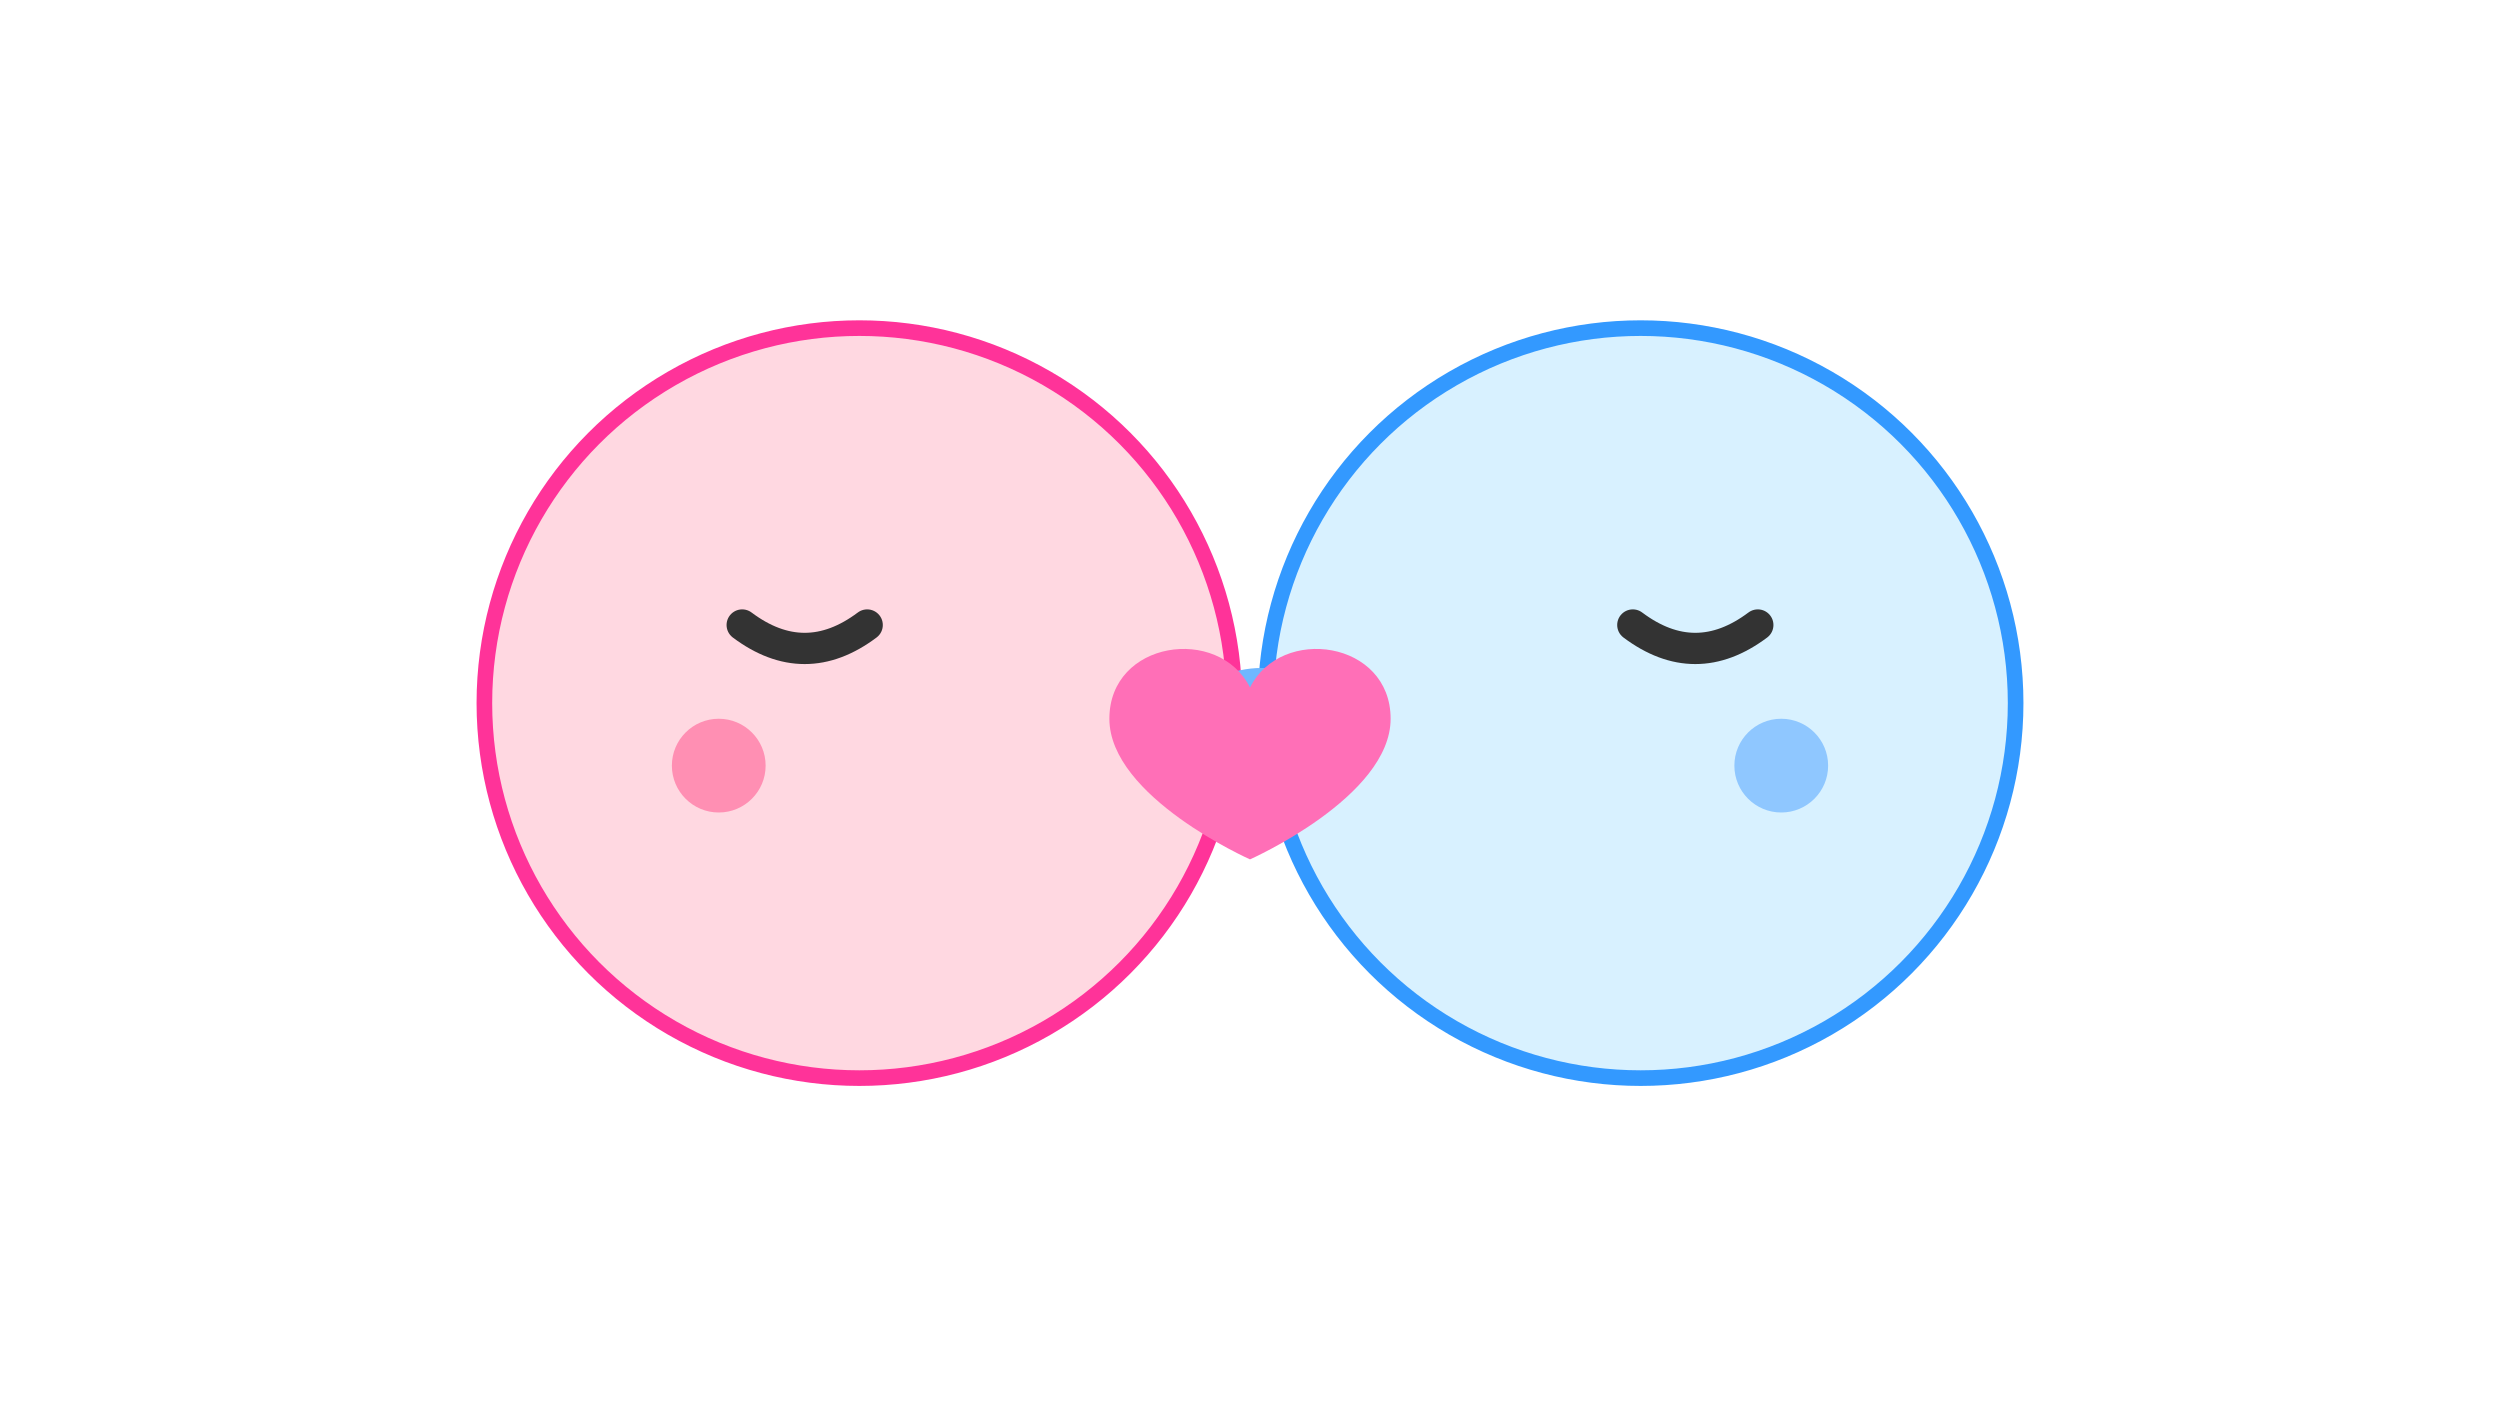 <?xml version="1.0" encoding="UTF-8"?>
<svg width="320" height="180" viewBox="0 0 320 180" xmlns="http://www.w3.org/2000/svg">
  <defs>
    <filter id="soft" x="-50%" y="-50%" width="200%" height="200%">
      <feGaussianBlur in="SourceGraphic" stdDeviation="0.8" />
    </filter>
  </defs>
  <!-- Two cute faces leaning in for a kiss -->
  <circle cx="110" cy="90" r="48" fill="#ffd8e1" stroke="#f39" stroke-width="2"/>
  <circle cx="210" cy="90" r="48" fill="#d8f1ff" stroke="#39f" stroke-width="2"/>
  <!-- Eyes -->
  <path d="M95 80 q8 6 16 0" stroke="#333" stroke-width="4" fill="none" stroke-linecap="round"/>
  <path d="M225 80 q-8 6 -16 0" stroke="#333" stroke-width="4" fill="none" stroke-linecap="round"/>
  <!-- Blush -->
  <circle cx="92" cy="98" r="6" fill="#ff8fb3" filter="url(#soft)"/>
  <circle cx="228" cy="98" r="6" fill="#8fc7ff" filter="url(#soft)"/>
  <!-- Lips (animated via CSS) -->
  <path id="lipL" d="M150 90 q10 8 18 0" stroke="#ff6fb7" stroke-width="5" fill="none" stroke-linecap="round"/>
  <path id="lipR" d="M152 92 q10 -8 18 0" stroke="#6fb7ff" stroke-width="5" fill="none" stroke-linecap="round"/>
  <!-- Little heart between them -->
  <path d="M160 88 c-4 -8 -18 -6 -18 4 0 10 18 18 18 18s18-8 18-18c0-10 -14-12 -18-4z" fill="#ff6fb7"/>
</svg>
